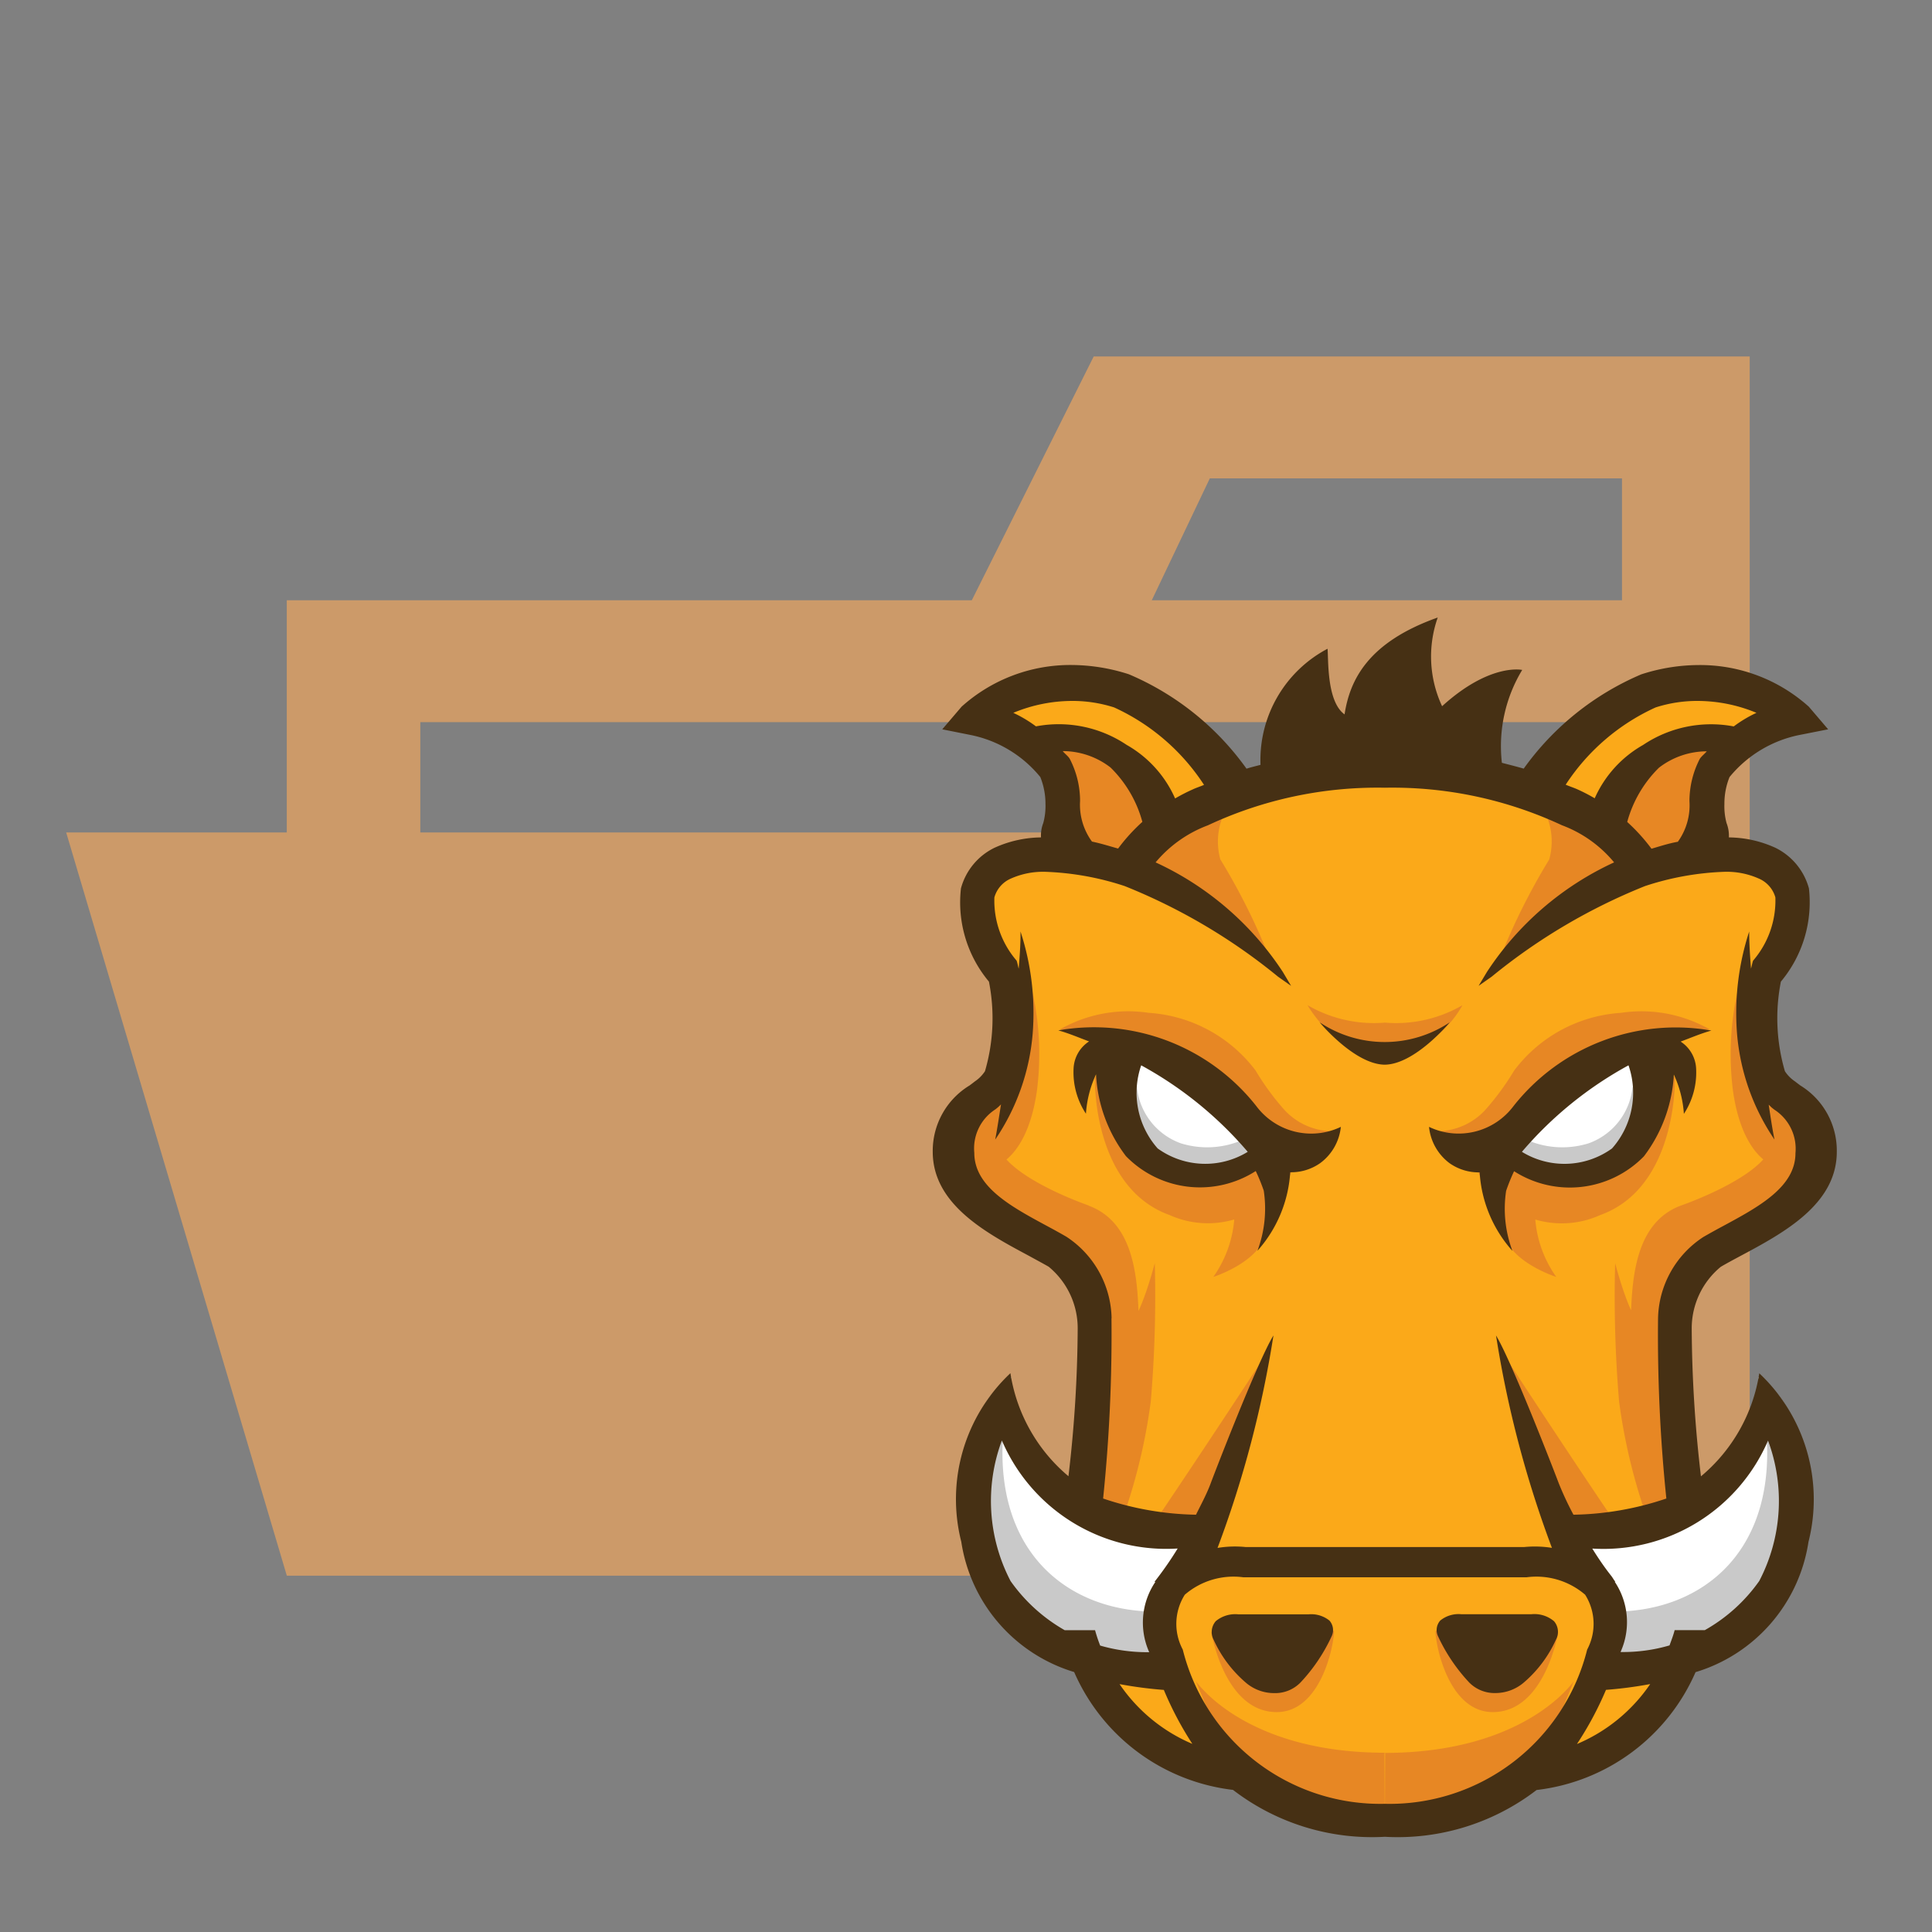 <svg xmlns="http://www.w3.org/2000/svg" width="100%" height="100%" viewBox="-0.64 -0.64 33.28 33.28"><rect x="-0.64" y="-0.64" width="33.28" height="33.28" fill="#808080" stroke="none"/><path fill="#cc9a69" d="M27.4 5.5h-9.2l-2.1 4.2H4.3v16.8h25.2v-21zm0 18.7H6.6V11.8h20.8zm0-14.5h-8.2l1-2.1h7.1v2.1z"/><path fill="#cc9a69" d="M25.7 13.7H.5l3.8 12.8h25.2l-3.8-12.8z"/><path fill="#fba919" d="M16.433 15.1s.36 1.387.411 1.85-.925 1.489-.925 2a2.007 2.007 0 001.336 1.9 2.356 2.356 0 011.284 2.363 10.489 10.489 0 01-.411 2.106s-.256 3.442 1.13 4.058 1.079.623 1.387.623 2.57.923 3.9.566a3.651 3.651 0 001.7-.768 1.742 1.742 0 001.747-1.079 13.943 13.943 0 00.513-4.778c-.154-1.13-.359-2.619.565-3.133s1.9-1.13 1.747-1.644a3.975 3.975 0 00-.975-1.233 5.093 5.093 0 01-.052-1.592c.154-.308 1.079-1.079.565-1.644a2.173 2.173 0 00-1.44-.571l-1.181.1a7.244 7.244 0 00-4.624-1.7 6.955 6.955 0 00-4.263 1.7 2.64 2.64 0 00-1.644 0c-.771.316-.924.007-.77.876zM21 12.812a1.189 1.189 0 01-.718-.439 2.486 2.486 0 00-2-1.085 9.027 9.027 0 00-2.15.288l.934.589c.1 0 .271 0 .556.008a1.43 1.43 0 011.35 1.2L23.1 12.8m2.327.008a1.187 1.187 0 00.717-.439 2.482 2.482 0 012-1.085 8.962 8.962 0 012.15.287l-.934.589c-.1 0-.271 0-.557.008a1.43 1.43 0 00-1.35 1.2l-4.125-.568"/><path fill="#e78724" d="M21.127 22.75s-1.017 1.556-1.764 2.66c-.115.171.75.182.75.182zm.485-3.225s-.307.765-.475 1.171c-.182.441-.877.66-.877.66a2 2 0 00.36-1.336c0-.4.519-.561.519-.561l.473.066zm-.31.436a1.606 1.606 0 01-1.795.329c-1.167-.419-1.287-1.915-1.287-2.334s2.214.419 2.513.6.867.9.569 1.407zM16.9 11.969a2.474 2.474 0 011.8.357 3.28 3.28 0 01.925 1.019l-1.208.96a1.553 1.553 0 01-.764-1.049c-.179-.778-.06-1.137-.75-1.287zm4.088 5.831a2.506 2.506 0 00-1.838-.993 2.375 2.375 0 00-1.535.287s1.7.075 2.2.717c.914 1.2 2.25 1.3 2.462 1.034a1.136 1.136 0 01-.809-.385 4.47 4.47 0 01-.48-.66zm-2.876 2.325s-1.891-.65-1.532-1.308.075-1.017.075-1.017-1.057.791-.79 1.629c.165.513.443.886 1.966 1.6.731 1.357.15 3.8.185 3.811.058.019 1.026-.479.96-2.763-.021-.7-.075-1.66-.867-1.95zm2.475-6.988c-.793.4-1.875.964-1.875.964l.427.214c-.04.066-.061.105-.061.105l.439.2s1.071.775 1.725 1.275a11.086 11.086 0 00-.861-1.732 1.153 1.153 0 01.209-1.024zm2.633 16.415c-2.437 0-3.262-1.237-3.262-1.237l.381.927a4.267 4.267 0 002.876 1.652m-2.988-3.412s.225 1.37 1.125 1.37c.763 0 .988-1.157.988-1.4l-2.109.026zm-1.494-2.066a9.836 9.836 0 00.45-1.915 21.514 21.514 0 00.069-2.382s-.24.928-.45 1.077a4.758 4.758 0 00-.6 1.167s-.209 1.514-.308 2.025c.275.055.506-.107.838.03zm-2.167-6s.508-.18.658-1.286a4.975 4.975 0 00-.179-2.065 7.128 7.128 0 01-.15 1.825c-.179.3-.329.388-.538.777a.577.577 0 00.209.75zM25.3 22.75s1.017 1.556 1.764 2.66c.116.171-.75.182-.75.182zm-.484-3.225s.306.765.474 1.171c.183.441.878.66.878.66a1.988 1.988 0 01-.36-1.336c0-.4-.519-.561-.519-.561l-.473.066zm.309.436a1.606 1.606 0 001.8.329c1.167-.418 1.286-1.914 1.286-2.334s-2.214.419-2.513.6-.868.9-.569 1.407zm4.407-7.992a2.474 2.474 0 00-1.8.359 3.284 3.284 0 00-.925 1.017l1.21.959a1.557 1.557 0 00.765-1.05c.179-.778.06-1.137.75-1.286zM25.443 17.8a2.5 2.5 0 011.838-.993 2.375 2.375 0 011.533.287s-1.7.075-2.2.717c-.914 1.2-2.25 1.3-2.46 1.034a1.133 1.133 0 00.808-.385 4.551 4.551 0 00.481-.66zm2.876 2.325s1.89-.65 1.531-1.308-.075-1.017-.075-1.017 1.056.789.787 1.626c-.165.514-.443.887-1.966 1.6-.73 1.357-.15 3.8-.185 3.811-.058.019-1.025-.479-.959-2.763.021-.7.077-1.658.867-1.949zm-2.479-6.986c.793.4 1.875.964 1.875.964l-.427.214c.04.066.06.106.06.106l-.438.2s-1.071.776-1.725 1.275a11.086 11.086 0 01.861-1.732 1.151 1.151 0 00-.206-1.027zm-2.632 16.416c2.436 0 3.262-1.237 3.262-1.237l-.38.927a4.267 4.267 0 01-2.875 1.649m2.985-3.412s-.225 1.37-1.125 1.37c-.763 0-.988-1.157-.988-1.4zm1.5-2.066a9.909 9.909 0 01-.45-1.915 21.514 21.514 0 01-.068-2.382s.239.928.45 1.077a4.829 4.829 0 01.6 1.167s.208 1.514.307 2.025c-.274.055-.505-.107-.837.03zm2.167-6s-.508-.18-.658-1.286a5.008 5.008 0 01.179-2.065 7.173 7.173 0 00.15 1.825c.179.3.329.388.539.777a.58.58 0 01-.21.747zm-6.649-2.441a2.275 2.275 0 01-1.335-.3s.521.913 1.334.913a1.817 1.817 0 001.335-.913 2.272 2.272 0 01-1.337.3z"/><path fill="#fff" d="M21.4 19.212a1.625 1.625 0 01-1.416.379c-.858-.18-1.376-.559-1.416-1.217a1.353 1.353 0 01.18-.917 5 5 0 011.416.7c.459.4.8 1.037 1.236 1.057zm-1.337 7.151a1.489 1.489 0 010-.591 2.71 2.71 0 00-.715-.254c-.189-.12-1.162.123-1.868-.73-.884-1.069-.7-1.708-.7-1.708-.225.252-.45.156-.792 1.331a2.544 2.544 0 001.11 2.815 3.018 3.018 0 001.625.61c-.182-.183.311-.2.652-.329a.91.91 0 01.225-.756 1.149 1.149 0 01.45-.269l.025-.061c.001-.021-.005-.039-.01-.058zm4.964-7.151a1.624 1.624 0 001.416.379c.858-.18 1.376-.559 1.416-1.217a1.353 1.353 0 00-.18-.917 5 5 0 00-1.416.7c-.456.393-.798 1.035-1.234 1.055zm1.336 7.151a1.489 1.489 0 000-.591 2.71 2.71 0 01.715-.254c.19-.12 1.163.123 1.869-.73.884-1.069.7-1.708.7-1.708.225.252.45.156.792 1.331a2.543 2.543 0 01-1.11 2.815 3.018 3.018 0 01-1.625.61c.183-.183-.311-.2-.651-.329a.913.913 0 00-.225-.756 1.164 1.164 0 00-.45-.269l-.026-.061a.4.4 0 00.014-.057z"/><path fill="#c9c9c9" d="M20.726 19.012a1.526 1.526 0 01-1.026.042 1.149 1.149 0 01-.756-.975s-.435 1.275.785 1.521a1.781 1.781 0 001.556-.369l-.559-.22zM19.375 27.5c-.019-.058-.034-.116-.049-.176s-.094-.247 0-.039a.715.715 0 01-.053-.164c-1.535 0-2.871-1.056-2.613-3.27-.2-.267-.482.537-.482.537s-.763 2.231 1.219 3.095a3.057 3.057 0 001.383.412.693.693 0 00.643-.274 1.402 1.402 0 01-.048-.122zm6.325-8.488a1.526 1.526 0 001.026.042 1.149 1.149 0 00.756-.975s.434 1.275-.784 1.521a1.78 1.78 0 01-1.556-.369l.558-.22zm1.355 8.488c.02-.058.035-.116.05-.176s.094-.247 0-.039a.827.827 0 00.053-.164c1.534 0 2.87-1.056 2.611-3.27.2-.267.482.537.482.537s.768 2.231-1.215 3.095a3.057 3.057 0 01-1.383.412.693.693 0 01-.644-.274 1.15 1.15 0 00.049-.122z"/><path fill="#463014" d="M18.064 18.55v-.006.006zm-.211-.785a.587.587 0 01.267-.466c-.176-.065-.348-.14-.53-.19A3.559 3.559 0 0121 18.412a1.181 1.181 0 001.457.359.887.887 0 01-.355.624.868.868 0 01-.517.158 2.237 2.237 0 01-.565 1.353 2.065 2.065 0 00.109-1.036 3.072 3.072 0 00-.138-.338 1.78 1.78 0 01-2.236-.257 2.536 2.536 0 01-.515-1.409 1.9 1.9 0 00-.174.678 1.293 1.293 0 01-.213-.779zm1.165-.054a1.445 1.445 0 00.284 1.432 1.4 1.4 0 001.551.058 6.508 6.508 0 00-1.835-1.49zm2.88 9.457h-1.206a.526.526 0 00-.389.117.285.285 0 00-.036.324 2.129 2.129 0 00.563.744.749.749 0 00.482.172.608.608 0 00.45-.183 2.984 2.984 0 00.535-.793.247.247 0 00-.036-.273.5.5 0 00-.361-.108zm6.469-8.618v-.006.006zm-4.391.221a1.181 1.181 0 001.456-.359 3.559 3.559 0 013.408-1.3c-.182.05-.354.125-.53.19a.587.587 0 01.267.466 1.3 1.3 0 01-.211.779 1.9 1.9 0 00-.173-.677 2.548 2.548 0 01-.515 1.408 1.782 1.782 0 01-2.237.257 3.317 3.317 0 00-.137.338 2.061 2.061 0 00.109 1.035 2.228 2.228 0 01-.565-1.353.871.871 0 01-.518-.158.892.892 0 01-.354-.626zm1.6.43a1.4 1.4 0 001.552-.058 1.445 1.445 0 00.284-1.432 6.5 6.5 0 00-1.835 1.489zm.55 8.083a.523.523 0 00-.387-.118h-1.207a.5.5 0 00-.363.109.249.249 0 00-.037.273 3.024 3.024 0 00.535.793.612.612 0 00.45.183.757.757 0 00.482-.173 2.12 2.12 0 00.562-.744.281.281 0 00-.034-.323zM23.212 17.7c.525-.006 1.121-.73 1.121-.73a2.018 2.018 0 01-2.241 0s.597.723 1.12.73zm6.453 5.316a2.983 2.983 0 01.847 2.905 2.779 2.779 0 01-1.945 2.243 3.419 3.419 0 01-2.738 2.03 3.928 3.928 0 01-2.614.806 3.932 3.932 0 01-2.616-.808 3.421 3.421 0 01-2.736-2.03 2.777 2.777 0 01-1.944-2.243 2.98 2.98 0 01.846-2.905 2.893 2.893 0 001 1.775 22.463 22.463 0 00.159-2.54 1.373 1.373 0 00-.5-1.069c-.105-.06-.221-.122-.339-.187-.738-.395-1.658-.887-1.658-1.794a1.319 1.319 0 01.634-1.141c.032-.024.062-.046.089-.068a.625.625 0 00.177-.178 3.25 3.25 0 00.068-1.543 2.126 2.126 0 01-.482-1.606 1.093 1.093 0 01.579-.7 1.983 1.983 0 01.8-.178.592.592 0 01.039-.248 1.119 1.119 0 00.038-.331 1.232 1.232 0 00-.089-.461 2.079 2.079 0 00-1.189-.722l-.5-.1.333-.39a2.8 2.8 0 011.894-.718 3.249 3.249 0 01.988.16 4.789 4.789 0 012.026 1.626c.079-.026.16-.044.241-.066a2.167 2.167 0 011.155-2c.017.185-.017.909.293 1.131.091-.591.4-1.242 1.605-1.669a2.023 2.023 0 00.075 1.528c.825-.75 1.38-.625 1.38-.625a2.534 2.534 0 00-.35 1.6c.126.033.252.064.376.1a4.8 4.8 0 012.023-1.623 3.219 3.219 0 01.988-.161 2.8 2.8 0 011.9.717l.333.39-.507.1a2.088 2.088 0 00-1.192.723 1.22 1.22 0 00-.088.462 1.112 1.112 0 00.037.33.6.6 0 01.04.247 1.972 1.972 0 01.8.178 1.1 1.1 0 01.579.7 2.131 2.131 0 01-.483 1.606 3.25 3.25 0 00.069 1.543.613.613 0 00.177.178c.027.022.057.044.089.068A1.316 1.316 0 0131 19.2c0 .907-.92 1.4-1.658 1.794-.121.065-.237.127-.341.188a1.373 1.373 0 00-.5 1.069 22.463 22.463 0 00.159 2.54 2.891 2.891 0 001.005-1.777zM26.33 12.877c.065.028.132.049.2.079a3.085 3.085 0 01.3.155 1.977 1.977 0 01.834-.919 2.1 2.1 0 011.561-.319 2.176 2.176 0 01.391-.234 2.649 2.649 0 00-1.013-.205 2.34 2.34 0 00-.724.112 3.656 3.656 0 00-1.549 1.331zm1.932.983a1.075 1.075 0 00.2-.7 1.588 1.588 0 01.179-.73c.034-.049.082-.083.119-.128a1.348 1.348 0 00-.824.283 2.074 2.074 0 00-.546.934 3.159 3.159 0 01.418.461c.153-.045.301-.093.454-.12zm-9.642.117a3.146 3.146 0 01.418-.46 2.07 2.07 0 00-.548-.936 1.348 1.348 0 00-.824-.283c.037.046.086.08.119.129a1.574 1.574 0 01.18.73 1.076 1.076 0 00.205.7c.153.031.3.078.45.12zm1.286-1.019c.064-.03.13-.05.194-.078a3.662 3.662 0 00-1.548-1.334 2.346 2.346 0 00-.725-.112 2.648 2.648 0 00-1.012.205 2.2 2.2 0 01.39.233 2.1 2.1 0 011.562.319 1.979 1.979 0 01.835.923 3.109 3.109 0 01.304-.156zm-1.4 9.109a27.541 27.541 0 01-.144 3.106 5.245 5.245 0 001.6.279c.087-.178.183-.352.252-.538.027-.075.8-2.091 1.082-2.55a18.5 18.5 0 01-.963 3.66 1.836 1.836 0 01.486-.015h4.794a1.878 1.878 0 01.48.014 18.573 18.573 0 01-.963-3.659c.279.459 1.055 2.475 1.082 2.55a5.475 5.475 0 00.252.538 5.243 5.243 0 001.6-.279 27.308 27.308 0 01-.143-3.106 1.714 1.714 0 01.782-1.4c.112-.064.225-.127.345-.191.609-.329 1.24-.67 1.24-1.252a.8.8 0 00-.365-.75l-.02-.016c-.028-.02-.05-.046-.076-.068.031.2.059.4.1.6a3.8 3.8 0 01-.645-1.819 4.533 4.533 0 01.209-1.765c0 .214.015.426.031.639.014-.045.02-.092.036-.137a1.586 1.586 0 00.384-1.09.5.5 0 00-.276-.32 1.359 1.359 0 00-.619-.12 4.886 4.886 0 00-1.35.245 10.093 10.093 0 00-2.625 1.547l-.017.014-.225.158.143-.239a5.234 5.234 0 012.191-1.888 2.134 2.134 0 00-.9-.64 6.9 6.9 0 00-3.049-.646 6.891 6.891 0 00-3.049.648 2.16 2.16 0 00-.9.638 5.238 5.238 0 012.192 1.888l.142.239-.225-.158-.017-.014a10.093 10.093 0 00-2.625-1.547 4.886 4.886 0 00-1.35-.245 1.362 1.362 0 00-.619.12.5.5 0 00-.275.32 1.585 1.585 0 00.383 1.09c.016.045.022.092.036.138.016-.213.034-.426.031-.64a4.514 4.514 0 01.209 1.765 3.8 3.8 0 01-.645 1.819c.038-.2.067-.4.1-.606a.83.83 0 01-.076.069l-.02.016a.8.8 0 00-.364.75c0 .582.63.923 1.239 1.252.12.064.234.127.345.191a1.717 1.717 0 01.781 1.405zm-.806 5.374h.523a2.741 2.741 0 00.088.265 2.912 2.912 0 00.845.114 1.25 1.25 0 01.106-1.211h-.016a5.944 5.944 0 00.4-.575 3.08 3.08 0 01-3.028-1.861 2.981 2.981 0 00.15 2.422 2.885 2.885 0 00.932.846zm2.2 1.96a5.788 5.788 0 01-.492-.931 7.122 7.122 0 01-.763-.1A2.874 2.874 0 0019.9 29.4zm3.316 1.031a3.508 3.508 0 003.484-2.657.94.94 0 00-.035-.945 1.287 1.287 0 00-1.011-.3h-4.875a1.285 1.285 0 00-1.01.3.938.938 0 00-.035.945 3.506 3.506 0 003.481 2.657zm4.571-2.063a7.122 7.122 0 01-.763.1 5.78 5.78 0 01-.5.933 2.874 2.874 0 001.262-1.033zm2.029-4.195a3.087 3.087 0 01-3.028 1.861c.1.161.209.322.328.472.025.032.043.069.07.1h-.011a1.25 1.25 0 01.1 1.21 2.843 2.843 0 00.844-.114c.031-.087.065-.172.088-.263h.52a2.866 2.866 0 00.937-.846 2.977 2.977 0 00.151-2.42z"/></svg>